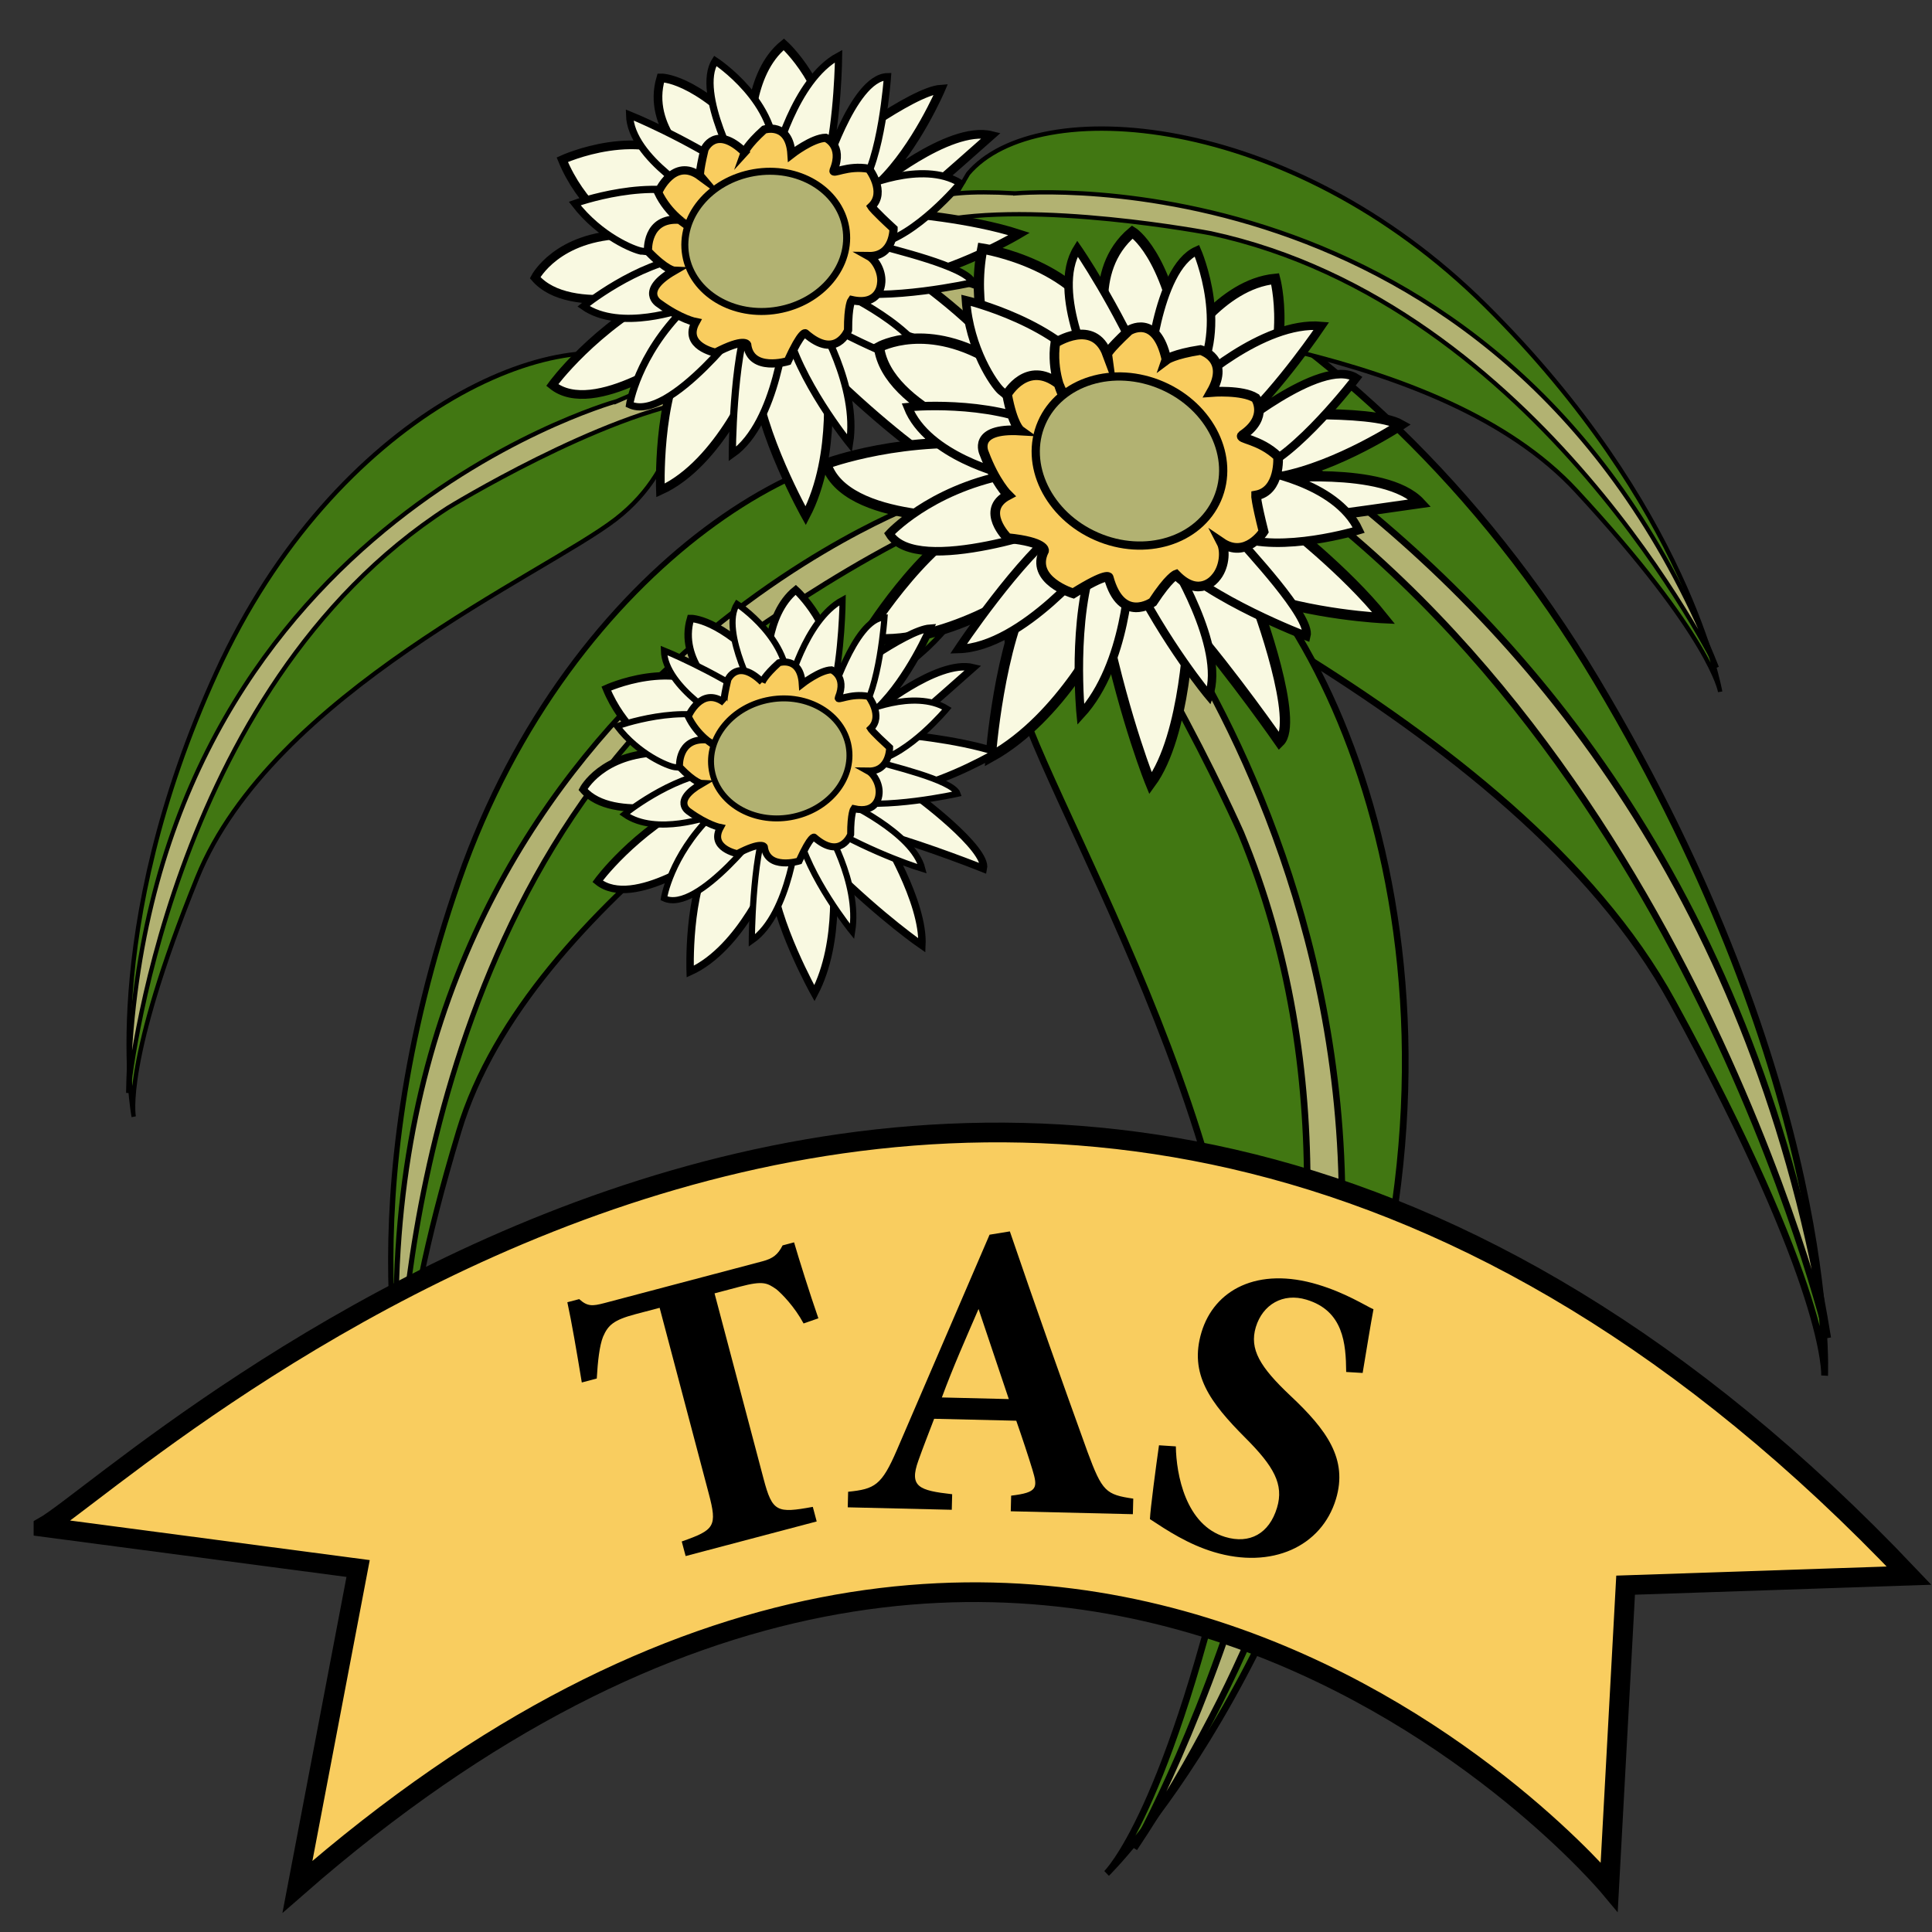 <?xml version="1.0" encoding="UTF-8"?>
<svg id="Layer_1" data-name="Layer 1" xmlns="http://www.w3.org/2000/svg" width="298.07" height="298.07" viewBox="0 0 298.07 298.07">
  <rect x="0" y="0" width="298.07" height="298.07" fill="#333333" stroke="none"/>
  <rect width="298.07" height="298.07" style="fill: none; stroke-width: 0px;"/>
  <g>
    <g>
      <g>
        <path d="M125.71,38.19s1.25,18.7,20.07,31.62,87.96,40.4,112.25,84.78c24.29,44.38,23.47,57.64,23.47,57.64,0,0,2.1-44.87-35.23-107.3-36.13-60.43-94.85-84.94-114.96-72.07l-5.6,5.33Z" style="fill: #417712; stroke: #000; stroke-miterlimit: 10; stroke-width: 1.05px;"/>
        <path d="M141.4,41.18c2.25.59,118.84,30.69,140.58,165.24,0,0-23-97.46-96.67-140.27,0,0-39.84-22.04-64.5-25.03l-3.05-3.2,2.45-.61s-1.29-5.25,21.18,3.88Z" style="fill: #b2b272; stroke: #000; stroke-miterlimit: 10; stroke-width: 1.03px;"/>
      </g>
      <g>
        <path d="M104.99,59.79s.93,11.88-10.02,20.33c-10.94,8.45-53,26.81-64.55,55.29-11.55,28.48-9.79,36.88-9.79,36.88,0,0-5.52-28.44,12.77-68.55s53.31-55.16,67.48-47.26l4.11,3.31Z" style="fill: #417712; stroke: #000; stroke-miterlimit: 10; stroke-width: .67px;"/>
        <path d="M95.14,61.9c-1.4.41-73.83,21.06-75.36,106.72,0,0,5.79-62.14,49.35-90.29,0,0,23.66-14.52,39.29-16.75l1.67-2.07-1.64-.35s.35-3.35-13.31,2.75Z" style="fill: #b2b272; stroke: #000; stroke-miterlimit: 10; stroke-width: .66px;"/>
      </g>
      <g>
        <path d="M152.92,74.24s2.46,14.33-9.89,25.82c-12.35,11.49-61.39,38.51-72.23,74.41-10.84,35.9-7.76,45.91-7.76,45.91,0,0-9.9-33.93,7.83-84.72,17.16-49.16,58.59-73,76.69-64.98l5.36,3.56Z" style="fill: #417712; stroke: #000; stroke-miterlimit: 10; stroke-width: .82px;"/>
        <path d="M141.19,77.91c-1.65.65-87.33,33.86-79.6,138.11,0,0,.07-76.15,49.83-115.23,0,0,27.11-20.29,45.86-24.75l1.79-2.71-2.03-.25s.05-4.11-15.86,4.83Z" style="fill: #b2b272; stroke: #000; stroke-miterlimit: 10; stroke-width: .8px;"/>
      </g>
      <g>
        <path d="M162.42,73.95s-11.51,14.15-5.08,34.31c6.43,20.16,43.4,79.88,33.16,125.8-10.24,45.92-19.77,54.97-19.77,54.97,0,0,31.7-31.01,43.58-97.43,11.5-64.3-19.12-115.86-43.84-118.24l-8.05.58Z" style="fill: #417712; stroke: #000; stroke-miterlimit: 10; stroke-width: 1.03px;"/>
        <path d="M172.98,85.18c1.4,1.73,74.63,90.77,2.02,199.97,0,0,46.79-83.29,16.45-156.64,0,0-17.15-38.87-34.9-55.28l-.3-4.06,2.37.98s2.48-4.52,14.37,15.04Z" style="fill: #b2b272; stroke: #000; stroke-miterlimit: 10; stroke-width: 1.01px;"/>
      </g>
      <g>
        <path d="M146.68,31.34s3.34,11.44,16.56,15.47c13.22,4.03,59.06,6.33,79.94,28.88,20.88,22.56,22.21,31.04,22.21,31.04,0,0-4.9-28.55-36.19-59.6-30.29-30.05-69.38-32.74-79.84-20.33l-2.68,4.55Z" style="fill: #417712; stroke: #000; stroke-miterlimit: 10; stroke-width: .67px;"/>
        <path d="M156.64,29.83c1.45-.11,76.5-6.42,108.24,73.16,0,0-27.4-56.08-78.1-67,0,0-27.26-5.21-42.67-1.76l-2.29-1.35,1.4-.91s-1.51-3.01,13.42-2.14Z" style="fill: #b2b272; stroke: #000; stroke-miterlimit: 10; stroke-width: .66px;"/>
      </g>
    </g>
    <g>
      <path d="M6.71,235.57c13.33-7.42,149.98-137.81,287.82,7.52l-43.73,1.47-2.53,46.54s-85.43-102.28-202.38,0l9.36-49.11-48.54-6.41Z" style="fill: #f9cd5f; stroke: #000; stroke-miterlimit: 10; stroke-width: 3.04px;"/>
      <g>
        <path d="M123.98,204.19c-1.41-2.62-3.36-4.59-4.2-5.28-1.43-.99-2.05-1.35-5.64-.4l-3.9,1.03,7.57,28.63c1.35,5.12,2.06,5.32,7.59,4.31l.6,2.25-20.22,5.34-.6-2.25c5.07-1.79,5.52-2.3,4.16-7.42l-7.57-28.63-3.72.98c-3.41.9-4.24,1.71-5.01,3.48-.55,1.38-.82,3.8-.97,6.45l-2.31.61c-.75-4.56-1.58-9.42-2.23-12.38l1.83-.48c1.28,1.16,2.05,1.09,3.88.61l24.37-6.44c1.64-.43,2.4-1.03,3.13-2.46l1.77-.47c.74,2.54,2.4,7.84,3.75,11.72l-2.27.79Z" style="fill: #000; stroke-width: 0px;"/>
        <path d="M155.94,233.15l.06-2.4c4.11-.49,4.13-1.2,3.28-4.02-.6-1.97-1.57-4.91-2.49-7.54l-12.67-.3c-.76,2-1.73,4.45-2.43,6.44-1.46,4.06.08,4.62,5.21,5.2l-.06,2.4-16.05-.38.06-2.4c4.11-.42,5.16-.98,7.5-6.39l14.32-33.27,3.13-.51c3.89,11.41,8.03,23.08,11.99,34.04,2.26,6.1,2.83,6.57,7.05,7.19l-.06,2.4-18.85-.45ZM150.97,201.95c-2,4.63-3.92,8.94-5.66,13.65l10.33.25-4.67-13.9Z" style="fill: #000; stroke-width: 0px;"/>
        <path d="M207.69,211.66c-.04-4.36-.41-9.43-6.14-11.15-3.61-1.09-6.74.75-7.8,4.23-1.03,3.42.65,6.17,5.3,10.56,5.66,5.31,8.92,9.82,7.06,15.98-2.22,7.34-9.93,10.85-18.83,8.17-3.98-1.2-7.21-3.33-9.87-5.08.06-1.54.96-8.33,1.4-11.39l2.6.17c.06,4.3,1.5,12.13,7.6,13.97,3.8,1.15,6.81-.52,8.01-4.51,1.09-3.61-.51-6.4-4.89-10.78-5.42-5.44-8.71-9.83-6.76-16.3,1.97-6.53,8.63-10.16,17.97-7.34,4.29,1.3,7.25,3.21,8.56,3.81-.45,2.38-.99,5.74-1.67,9.82l-2.53-.15Z" style="fill: #000; stroke-width: 0px;"/>
      </g>
    </g>
    <g>
      <path d="M115.74,21.15s-.41-9.79,5.19-14.31c0,0,7.21,6.43,7.3,16.7,0,0,12.43-9.48,16.94-9.79,0,0-3.83,8.99-9.39,14.38-1.25,1.22,10.47-8.87,17.15-7.23,0,0-8.62,7.66-13.66,11.95,0,0,10.39.78,17.97,3.25,0,0-8.22,4.9-16.24,6.72,2.11,1.34,14.51,10.76,13.76,14.29,0,0-9.76-3.91-18.37-6.35,0,0,7.68,12.31,7.28,20.19,0,0-6.99-4.78-16.17-13.78,0,0,1.77,12.94-3.2,22.41,0,0-7.22-12.9-7.81-21.68,0,0-5.37,13.57-14.6,17.77,0,0-.55-14.26,4-21.51,0,0-14.27,10.47-20.69,5.24,0,0,6.46-8.92,17.98-14.76,0,0-15.2,4.49-20.62-1.8,0,0,3.35-6.5,13.96-6.66,8.79-.13.03.01,0,0-1.37-.57-6.94-4.62-9.77-11.54,0,0,12.39-5.69,20.36.86,0,0-7.45-5.8-5.16-13.48,0,0,5.21-.2,13.79,9.14Z" style="fill: #f9f9e1; stroke: #000; stroke-miterlimit: 10; stroke-width: 1.34px;"/>
      <path d="M118.07,25.24s.28-.81,2.17-2.51c0,0,2.78-.9,3.01,2.73,0,0,2.28-1.78,3.77-1.81,0,0,2.02.81.89,3.57-.23.57,1.5-.6,3.88-.15,0,0,1.97,2.56.28,4.18,0,0,.25.42,2.45,2.43,0,0,.04,3.07-2.73,3.03.77.43,1.55,1.84,1.35,3.09,0,0-.16,2.46-3.24,1.76,0,0-.41.55-.4,3.34,0,0-1.3,3.34-4.71.35,0,0-.38-.36-1.95,3.08,0,0-4.1,1.24-4.48-1.85,0,0-.32-.76-3.5.9,0,0-3.64-.73-2.18-3.38,0,0-1.66-.32-4.02-2.04,0,0-2.31-1.35,1.64-3.64,0,0-.85-.04-2.89-2.15,0,0-.24-3.76,3.5-3.47.01,0,1.3.85,1.29.85-.49-.18-2.54-1.49-3.67-3.88,0,0,1.7-3.95,4.64-1.79,0,0-.18-.2.48-2.96,0,0,1.22-2.81,4.43.32Z" style="fill: #f9f9e1; stroke: #000; stroke-miterlimit: 10; stroke-width: .91px;"/>
      <path d="M114.21,26.84s-7-12.52-3.86-17.45c0,0,9.86,6.42,9.15,15.46,0,0,3.03-12.51,9.88-16.2,0,0-.09,9.68-1.83,16.58-.67,2.69,3.86-13.29,9.37-13.4,0,0-.91,12.94-4.28,17.22,0,0,9.53-4.47,15.52-.79,0,0-6.83,8.23-12.94,9.47,1.95.64,14.01,3.38,14.85,5.88,0,0-13.31,2.98-20.58,1.28,0,0,12.56,5.68,14.22,12.24,0,0-8.37-2.5-17.63-7.9,0,0,6.42,10.34,4.99,19.19,0,0-7.98-9.83-9.83-18.28,0,0-1.3,15.06-8.26,19.92,0,0,.04-14.45,2.66-21.37,0,0-12.31,16.65-18.51,13.74,0,0,1.18-7.56,8.52-14.86,0,0-9.92,3.69-15.63-.31,0,0,8.08-6.62,16.46-7.73.02,0-7.44-.76-7.46-.77-1.19-.18-6.45-2.29-10.35-7.36,0,0,12.04-4.38,19.77-.73,0,0-11.14-6.14-11.31-12.94,0,0,8.17,3.27,17.06,9.09Z" style="fill: #f9f9e1; stroke: #000; stroke-miterlimit: 10; stroke-width: 1.11px;"/>
      <path d="M114.87,23.5s.39-1.13,3.03-3.51c0,0,3.88-1.25,4.21,3.81,0,0,3.19-2.49,5.27-2.54,0,0,2.83,1.13,1.24,4.99-.33.8,2.09-.83,5.43-.21,0,0,2.76,3.58.39,5.83,0,0,.36.59,3.42,3.4,0,0,.06,4.3-3.81,4.24,1.08.6,2.16,2.57,1.88,4.32,0,0-.22,3.43-4.53,2.46,0,0-.58.77-.56,4.66,0,0-1.82,4.67-6.58.48,0,0-.54-.5-2.73,4.3,0,0-5.74,1.73-6.26-2.58,0,0-.45-1.06-4.89,1.26,0,0-5.09-1.02-3.05-4.72,0,0-2.31-.44-5.62-2.85,0,0-3.23-1.89,2.29-5.08,0,0-1.19-.05-4.03-3,0,0-.33-5.26,4.89-4.85.01,0,1.82,1.19,1.81,1.19-.69-.25-3.55-2.09-5.13-5.42,0,0,2.38-5.51,6.48-2.5,0,0-.25-.29.67-4.13,0,0,1.7-3.93,6.19.44Z" style="fill: #f9cd5f; stroke: #000; stroke-miterlimit: 10; stroke-width: 1.27px;"/>
      <ellipse cx="118.14" cy="37.23" rx="12.53" ry="10.76" transform="translate(-4.63 20.79) rotate(-9.86)" style="fill: #b2b272; stroke: #000; stroke-miterlimit: 10; stroke-width: 1.08px;"/>
    </g>
    <g>
      <path d="M182.33,53.74s5.95-9.9,14.4-10.72c0,0,2.93,11.01-3.65,21.18,0,0,18.39-1.27,23.03,1.35,0,0-9.61,6.36-18.57,8.06-2.02.38,16.06-1.93,21.57,4,0,0-13.45,1.95-21.21,2.9,0,0,9.72,7.51,15.58,14.86,0,0-11.27-.51-20.34-3.92,1.21,2.69,7.3,20.01,4.27,22.99,0,0-7.07-10.18-13.96-18.17,0,0-.43,17.09-5.94,24.59,0,0-3.78-9.24-6.98-24.06,0,0-6.66,13.89-17.69,19.99,0,0,1.26-17.38,6.39-26.41,0,0-14.09,9.87-25.9,8.02,0,0,8.72-14.39,17.89-18.58,0,0-20.84,1.04-23.76-8.27,0,0,12.15-4.58,27.28-2.85,0,0-17.88-5.44-19.13-15.15,0,0,7.52-4.22,18.07,2.5,8.74,5.57.02.03,0,0-.98-1.46-3.84-9.05-2.13-17.7,0,0,15.89,2.44,19.49,14.06,0,0-3.56-10.55,3.67-16.62,0,0,5.25,3.18,7.64,17.94Z" style="fill: #f9f9e1; stroke: #000; stroke-miterlimit: 10; stroke-width: 1.59px;"/>
      <path d="M181.97,59.28s.8-.61,3.76-1.06c0,0,3.32.92,1.19,4.64,0,0,3.4-.27,4.89.66,0,0,1.46,2.11-1.44,4.09-.6.41,1.86.38,3.92,2.37,0,0,.28,3.8-2.44,4.29,0,0-.02.58.83,3.98,0,0-1.95,3.06-4.65,1.22.48.92.33,2.81-.68,3.92,0,0-1.75,2.31-4.33-.37,0,0-.76.27-2.56,3.02,0,0-3.45,2.44-4.86-2.72,0,0-.15-.6-3.92,1.76,0,0-4.85-1.44-3.21-4.73,0,0,.17-.96-4.03-1.38,0,0-3.11-3.08.04-4.74,0,0-1.42-1.39-2.63-4.61,0,0-1.4-2.83,3.97-2.52,0,0-.82-.59-1.45-3.99,0,0,2.21-3.86,5.7-1.14,0,0,.73,1.68.72,1.67-.37-.49-1.53-3.12-1.1-6.2,0,0,4.24-2.78,5.73,1.25,0,0-.05-.32,2.39-2.6,0,0,3.02-1.97,4.15,3.19Z" style="fill: #f9f9e1; stroke: #000; stroke-miterlimit: 10; stroke-width: 1.07px;"/>
      <path d="M177.13,58.35s1.23-16.87,7.53-19.68c0,0,5.54,12.71-1.03,21.15,0,0,11.1-10.35,20.24-9.53,0,0-6.38,9.47-12.56,15.14-2.41,2.21,12.43-10.58,17.92-7.11,0,0-9.29,12.15-15.39,14.17,0,0,12.28,1.78,15.79,9.3,0,0-12.06,3.67-18.88.93,1.5,1.89,11.59,12.42,10.8,15.43,0,0-15.04-5.71-21.09-12.09,0,0,8.67,13.74,6.05,21.28,0,0-6.62-7.89-12.23-19.22,0,0-.39,14.34-7.54,22.13,0,0-1.48-14.86,2.19-24.37,0,0-11.06,13.98-21.06,14.25,0,0,9.42-14.2,16.49-19.31,0,0-22.92,8.41-27.14,1.52,0,0,6.07-6.68,18.03-9.09,0,0-12.16-2.8-15.19-10.44,0,0,12.24-1.27,21.22,3.07.03.01-6.83-5.58-6.85-5.6-1.06-.95-4.87-6.44-5.4-13.96,0,0,14.7,3.51,19.93,12.11,0,0-6.98-13.27-2.73-20.08,0,0,5.92,8.53,10.89,20.02Z" style="fill: #f9f9e1; stroke: #000; stroke-miterlimit: 10; stroke-width: 1.31px;"/>
      <path d="M179.95,55.49s1.12-.85,5.26-1.49c0,0,4.64,1.29,1.67,6.48,0,0,4.75-.38,6.84.93,0,0,2.05,2.95-2.02,5.72-.84.57,2.6.54,5.48,3.31,0,0,.39,5.31-3.4,6,0,0-.03.81,1.16,5.57,0,0-2.73,4.27-6.5,1.7.67,1.29.46,3.93-.95,5.48,0,0-2.44,3.23-6.06-.52,0,0-1.07.38-3.58,4.22,0,0-4.82,3.42-6.8-3.8,0,0-.2-.84-5.47,2.46,0,0-6.77-2.02-4.49-6.6,0,0,.24-1.34-5.63-1.93,0,0-4.35-4.31.06-6.63,0,0-1.99-1.94-3.68-6.45,0,0-1.95-3.96,5.55-3.52,0,0-1.14-.82-2.02-5.58,0,0,3.09-5.39,7.96-1.6.01.01,1.02,2.35,1.01,2.34-.52-.69-2.14-4.35-1.53-8.67,0,0,5.92-3.88,8.01,1.74,0,0-.06-.44,3.34-3.64,0,0,4.23-2.76,5.8,4.45Z" style="fill: #f9cd5f; stroke: #000; stroke-miterlimit: 10; stroke-width: 1.49px;"/>
      <ellipse cx="174.26" cy="71.13" rx="12.69" ry="14.77" transform="translate(39.47 202.5) rotate(-66.47)" style="fill: #b2b272; stroke: #000; stroke-miterlimit: 10; stroke-width: 1.27px;"/>
    </g>
    <g>
      <path d="M118.33,103.25s-.35-8.38,4.44-12.25c0,0,6.17,5.5,6.25,14.29,0,0,10.63-8.12,14.49-8.38,0,0-3.28,7.69-8.03,12.3-1.07,1.04,8.96-7.59,14.67-6.19,0,0-7.37,6.55-11.69,10.23,0,0,8.89.67,15.38,2.78,0,0-7.04,4.19-13.89,5.75,1.81,1.14,12.42,9.21,11.77,12.23,0,0-8.35-3.34-15.72-5.44,0,0,6.57,10.53,6.23,17.28,0,0-5.99-4.09-13.84-11.79,0,0,1.51,11.08-2.74,19.18,0,0-6.18-11.04-6.68-18.55,0,0-4.59,11.61-12.49,15.21,0,0-.47-12.2,3.42-18.41,0,0-12.21,8.96-17.7,4.48,0,0,5.53-7.63,15.39-12.63,0,0-13.01,3.85-17.64-1.54,0,0,2.87-5.56,11.95-5.7,7.52-.11.02,0,0,0-1.17-.49-5.94-3.95-8.36-9.87,0,0,10.6-4.87,17.42.73,0,0-6.37-4.97-4.42-11.54,0,0,4.46-.17,11.8,7.82Z" style="fill: #f9f9e1; stroke: #000; stroke-miterlimit: 10; stroke-width: 1.15px;"/>
      <path d="M120.32,106.75s.24-.69,1.85-2.15c0,0,2.38-.77,2.58,2.33,0,0,1.95-1.53,3.23-1.55,0,0,1.73.69.76,3.06-.2.49,1.28-.51,3.32-.13,0,0,1.69,2.19.24,3.57,0,0,.22.36,2.09,2.08,0,0,.04,2.63-2.33,2.6.66.37,1.32,1.57,1.15,2.65,0,0-.14,2.1-2.77,1.51,0,0-.35.47-.34,2.85,0,0-1.11,2.86-4.03.3,0,0-.33-.31-1.67,2.63,0,0-3.51,1.06-3.83-1.58,0,0-.28-.65-2.99.77,0,0-3.12-.63-1.87-2.89,0,0-1.42-.27-3.44-1.74,0,0-1.98-1.16,1.4-3.11,0,0-.73-.03-2.47-1.84,0,0-.2-3.22,3-2.97,0,0,1.12.73,1.11.73-.42-.15-2.17-1.28-3.14-3.32,0,0,1.46-3.38,3.97-1.53,0,0-.15-.17.41-2.53,0,0,1.04-2.4,3.79.27Z" style="fill: #f9f9e1; stroke: #000; stroke-miterlimit: 10; stroke-width: .78px;"/>
      <path d="M117.01,108.11s-5.99-10.71-3.3-14.93c0,0,8.43,5.49,7.83,13.23,0,0,2.59-10.71,8.46-13.86,0,0-.08,8.29-1.56,14.19-.58,2.3,3.31-11.37,8.02-11.47,0,0-.77,11.07-3.66,14.74,0,0,8.15-3.83,13.29-.68,0,0-5.84,7.04-11.07,8.1,1.67.55,11.99,2.89,12.71,5.03,0,0-11.39,2.55-17.61,1.1,0,0,10.75,4.86,12.17,10.48,0,0-7.16-2.14-15.09-6.76,0,0,5.49,8.85,4.27,16.43,0,0-6.83-8.41-8.41-15.64,0,0-1.11,12.89-7.07,17.05,0,0,.04-12.37,2.28-18.29,0,0-10.53,14.25-15.84,11.76,0,0,1.01-6.47,7.29-12.71,0,0-8.49,3.16-13.37-.26,0,0,6.91-5.66,14.09-6.62.02,0-6.37-.65-6.39-.65-1.02-.15-5.52-1.96-8.85-6.3,0,0,10.31-3.75,16.91-.62,0,0-9.53-5.25-9.68-11.08,0,0,7,2.8,14.6,7.78Z" style="fill: #f9f9e1; stroke: #000; stroke-miterlimit: 10; stroke-width: .95px;"/>
      <path d="M117.58,105.25s.33-.96,2.59-3c0,0,3.32-1.07,3.6,3.26,0,0,2.73-2.13,4.51-2.17,0,0,2.42.97,1.06,4.27-.28.68,1.79-.71,4.65-.18,0,0,2.36,3.06.33,4.99,0,0,.3.5,2.93,2.91,0,0,.05,3.68-3.26,3.63.92.51,1.85,2.2,1.61,3.7,0,0-.19,2.94-3.88,2.1,0,0-.49.66-.48,3.99,0,0-1.55,3.99-5.63.41,0,0-.46-.43-2.33,3.68,0,0-4.91,1.48-5.36-2.21,0,0-.39-.91-4.18,1.08,0,0-4.36-.87-2.61-4.04,0,0-1.98-.38-4.81-2.44,0,0-2.77-1.62,1.96-4.35,0,0-1.02-.04-3.45-2.57,0,0-.28-4.5,4.19-4.15.01,0,1.56,1.02,1.55,1.01-.59-.21-3.03-1.79-4.39-4.64,0,0,2.03-4.72,5.55-2.14,0,0-.22-.24.57-3.54,0,0,1.46-3.36,5.29.38Z" style="fill: #f9cd5f; stroke: #000; stroke-miterlimit: 10; stroke-width: 1.08px;"/>
      <ellipse cx="120.38" cy="117" rx="10.72" ry="9.21" transform="translate(-18.26 22.35) rotate(-9.86)" style="fill: #b2b272; stroke: #000; stroke-miterlimit: 10; stroke-width: .92px;"/>
    </g>
  </g>
</svg>